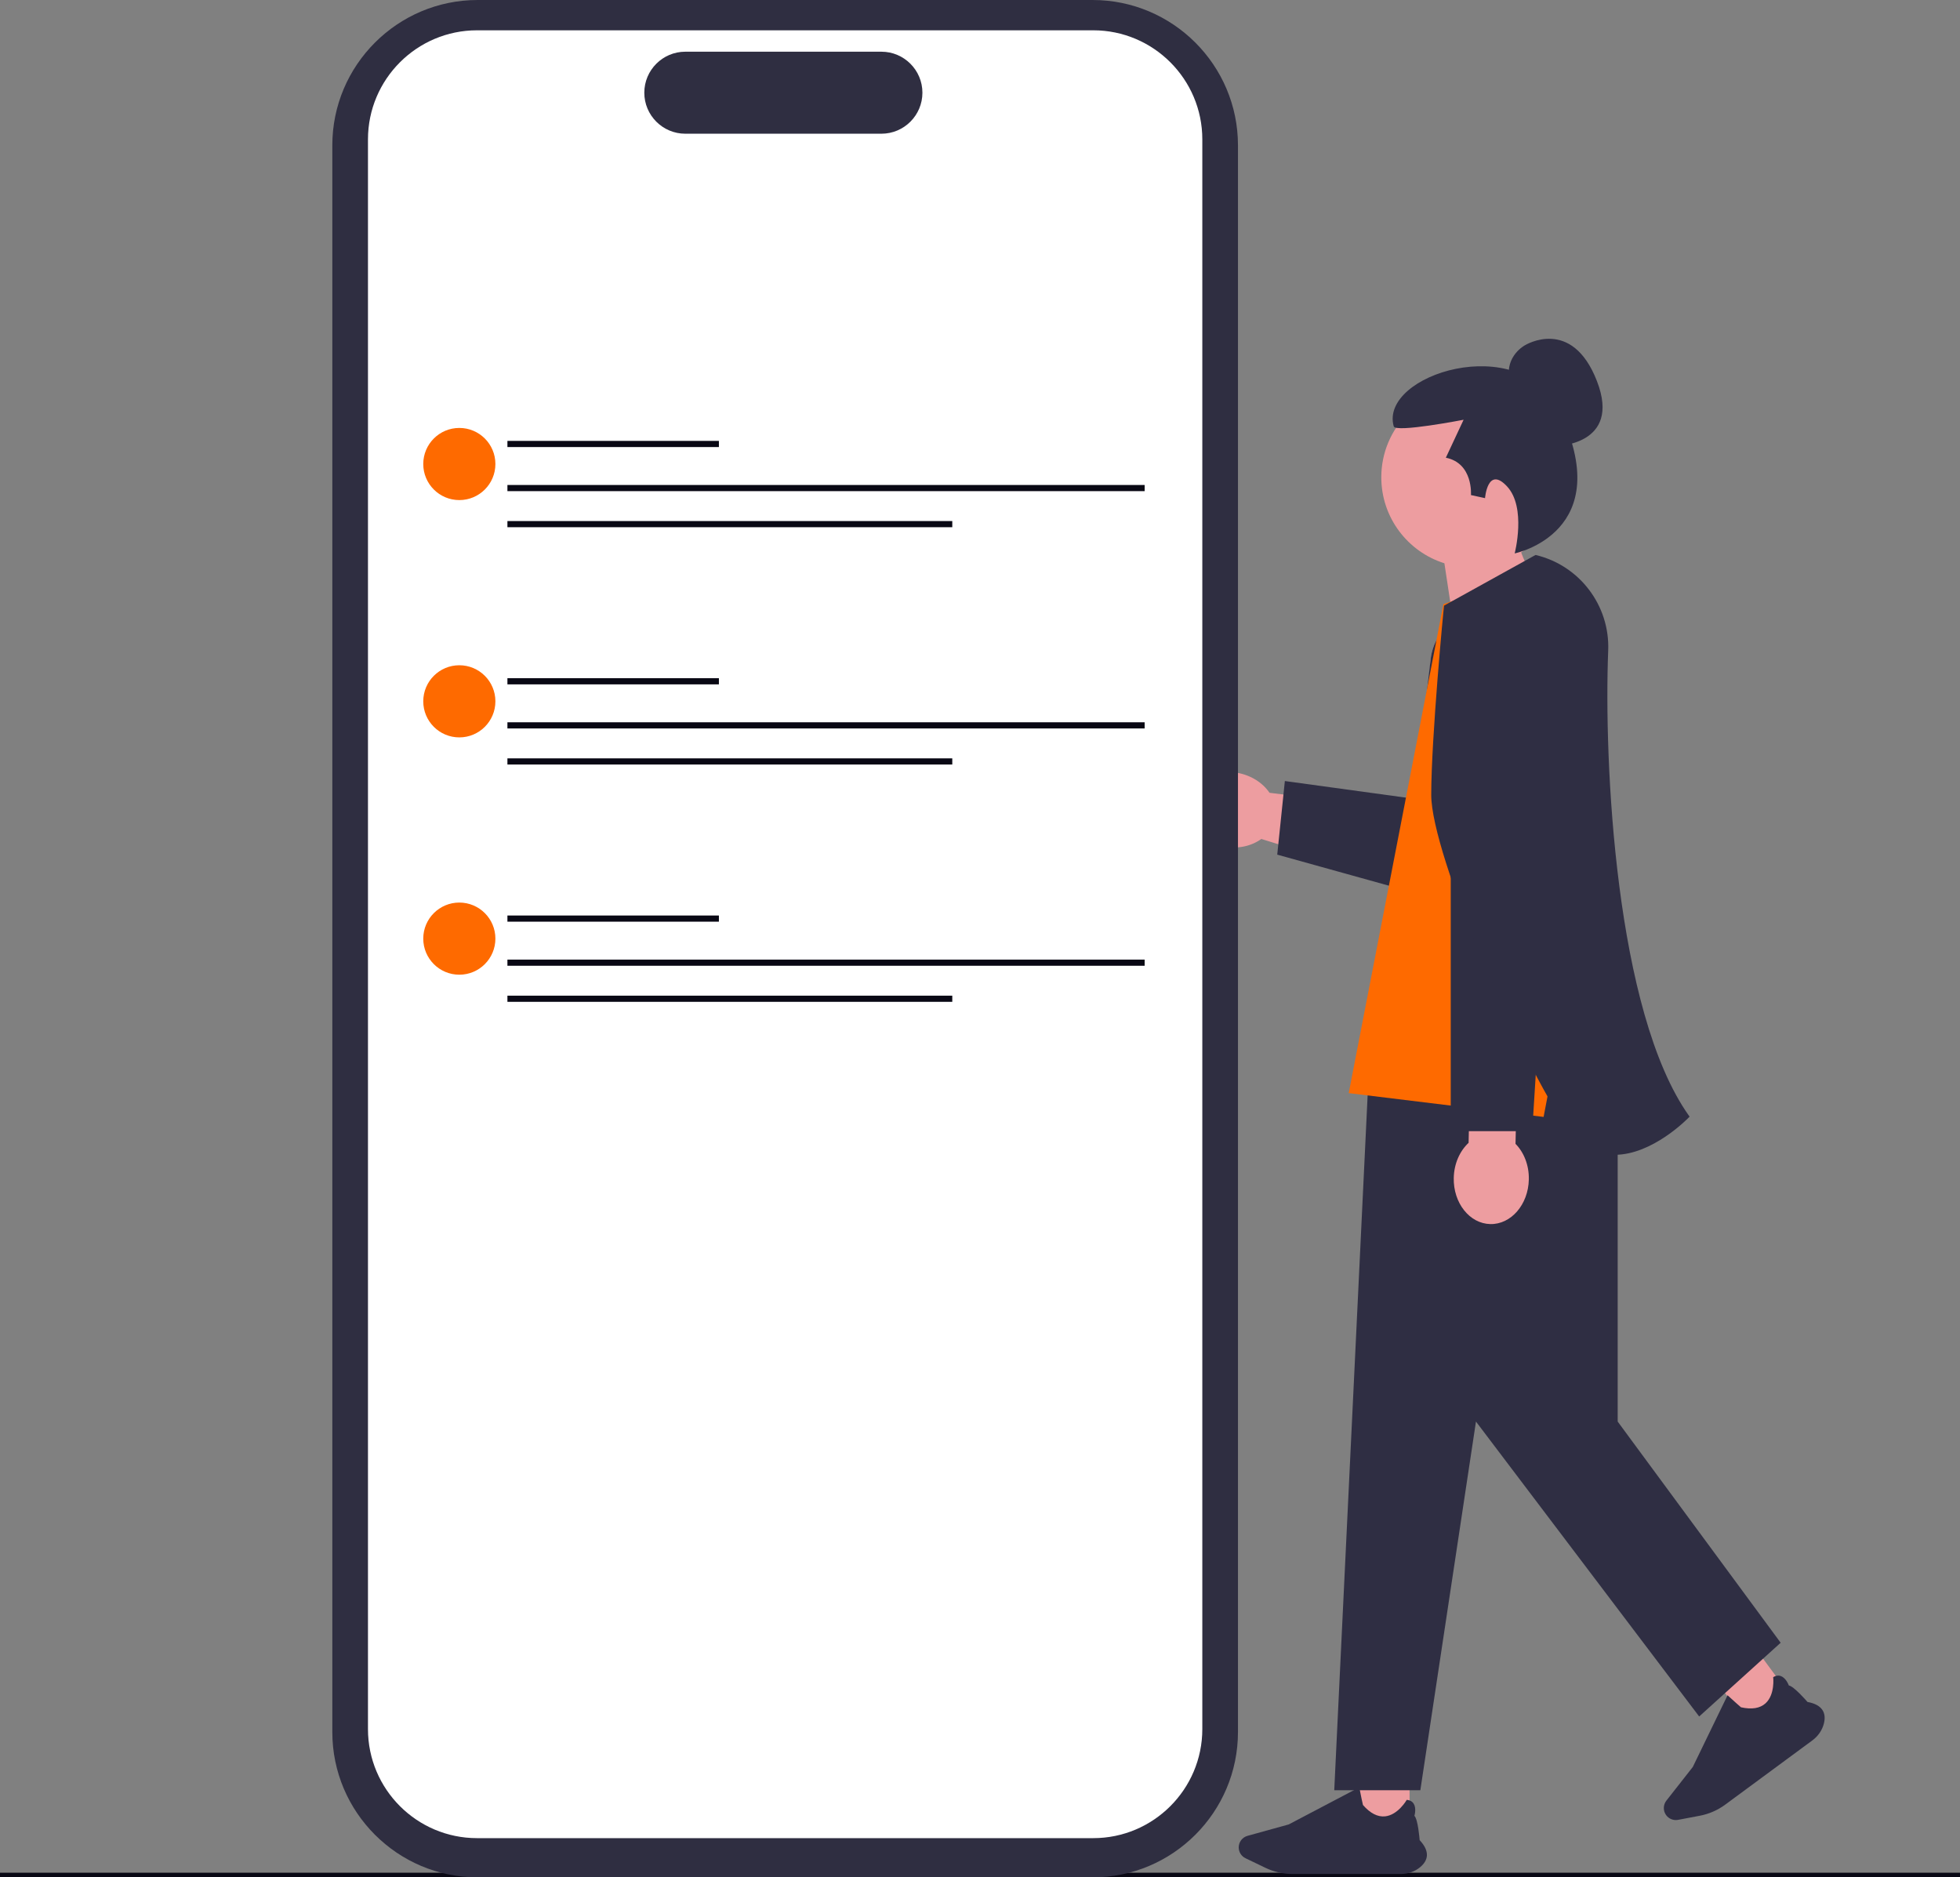 <svg xmlns="http://www.w3.org/2000/svg" xmlns:xlink="http://www.w3.org/1999/xlink" width="636" height="609.152" viewBox="0 0 636 609.152"><rect x="0" y="0" width="636" height="609.152" fill="#808080" stroke="none"/><path d="m499.999,215.948c0,1.359-.156,2.751-.486,4.143l-13.763,58.566c-1.952,8.327-10.295,13.482-18.613,11.514l-55.156-17.115-2.693-.832c-3.138,2.273-7.519,3.319-12.099,2.512-8.006-1.417-13.548-7.931-12.379-14.561,1.17-6.622,8.607-10.847,16.612-9.438,4.579.807,8.343,3.286,10.517,6.49l.041.008.14.025,48.008,5.938,4.036-48.691c.766-9.307,8.541-16.464,17.88-16.464,10.131,0,17.955,8.277,17.955,17.905Z" fill="#ed9da0" stroke-width="0"/><path d="m499.999,215.948c0,1.359-.156,2.751-.486,4.143l-11.292,61.037c-1.952,8.327-10.295,13.482-18.613,11.514l-55.156-15.336,2.471-23.884h0l42.004,5.765,5.238-44.68c.766-9.307,8.541-16.464,17.88-16.464,10.131,0,17.955,8.277,17.955,17.905Z" fill="#2f2e43" stroke-width="0"/><polyline points="0 608.395 49.897 608.395 94.249 608.395 96.032 608.395 135.076 608.395 402.463 608.395 466.091 608.395 636 608.395" fill="none" stroke="#090814" stroke-miterlimit="10" stroke-width="1.5"/><rect x="561.607" y="540.87" width="16.552" height="16.552" transform="translate(-214.683 445.301) rotate(-36.399)" fill="#ed9da0" stroke-width="0"/><path d="m588.115,564.691l-28.319,20.877c-2.42,1.784-5.261,3.023-8.216,3.583l-7.071,1.339c-1.462.277-2.977-.318-3.86-1.516-1.035-1.405-1.006-3.344.071-4.717l8.573-10.921,11.286-23.269.065.06c1.631,1.491,4.109,3.734,4.295,3.844,3.485.772,6.162.338,7.956-1.288,3.129-2.836,2.498-8.398,2.491-8.454l-.005-.043.037-.022c.852-.502,1.673-.614,2.441-.334,1.629.595,2.479,2.733,2.601,3.06,1.59.223,5.726,4.965,6.059,5.349,2.38.431,4.018,1.324,4.869,2.655.744,1.163.888,2.647.429,4.41-.553,2.121-1.868,4.033-3.702,5.386Z" fill="#2f2e43" stroke-width="0"/><rect x="440.836" y="576.447" width="16.552" height="16.552" fill="#ed9da0" stroke-width="0"/><path d="m454.562,608.055h-35.183c-3.007,0-6.029-.689-8.739-1.991l-6.486-3.118c-1.341-.645-2.208-2.023-2.208-3.511,0-1.745,1.175-3.289,2.856-3.754l13.381-3.703,22.892-12.033.017.087c.428,2.168,1.091,5.444,1.176,5.642,2.348,2.689,4.759,3.929,7.168,3.684,4.201-.426,6.994-5.277,7.022-5.326l.021-.037.043.004c.984.102,1.712.499,2.163,1.179.958,1.445.374,3.671.278,4.006,1.148,1.123,1.663,7.395,1.703,7.901,1.66,1.759,2.448,3.45,2.344,5.026-.091,1.378-.856,2.658-2.271,3.804-1.703,1.379-3.897,2.138-6.176,2.138Z" fill="#2f2e43" stroke-width="0"/><polygon points="524.922 317.714 445.596 317.714 432.951 580.875 460.887 580.875 478.937 461.256 551.364 556.951 577.806 533.027 524.922 461.256 524.922 317.714" fill="#2f2e43" stroke-width="0"/><path d="m504.5,144.767s21.855-.047,13.691-21.106c-8.165-21.059-23.367-11.63-23.367-11.63,0,0-6.406,3.384-5.085,10.933" fill="#2f2e43" stroke-width="0"/><path d="m506.687,154.869c0-16.146-13.089-29.235-29.235-29.235s-29.235,13.089-29.235,29.235c0,13.094,8.609,24.177,20.476,27.899l5.652,37.351,28.811-24.009s-6.224-7.928-9.562-16.867c7.889-5.236,13.093-14.195,13.093-24.373Z" fill="#ed9da0" stroke-width="0"/><path d="m491.498,179.565s3.882-14.885-2.466-21.729c-6.334-6.828-7.152,3.796-7.152,3.796l-4.57-.994s.795-10.332-8.147-12.121l5.762-12.319s-22.061,4.283-22.669,2.147c-4.784-16.812,40.859-31.174,53.468-5.525,19.611,39.893-14.227,46.744-14.227,46.744Z" fill="#2f2e43" stroke-width="0"/><polygon points="507.503 281.639 520.458 319.818 447.158 318.994 458.086 284.11 507.503 281.639" fill="#ed9da0" stroke-width="0"/><path d="m500.883,184.739l-32.506,11.3-30.73,158.647,63.236,7.721,4.611-24.188,4.396,24.188h21.905l-23.616-157.763c-1.057-7.061-3.539-13.834-7.296-19.905h0Z" fill="#fe6a00" stroke-width="0"/><path d="m491.77,371.147l.566-26.077-15.225-.33-.566,26.077c-2.841,2.637-4.716,6.735-4.817,11.38-.176,8.129,5.134,14.836,11.861,14.982,6.727.146,12.323-6.325,12.5-14.454.101-4.646-1.595-8.82-4.319-11.578Z" fill="#ed9da0" stroke-width="0"/><polyline points="470.75 240.63 470.75 367.028 497.192 367.028 505.007 241.697" fill="#2f2e43" stroke-width="0"/><path d="m523.997,374.696c-.464,0-.928-.016-1.394-.052-5.556-.417-10.337-3.397-14.21-8.853-14.577-20.54-43.971-88.515-43.971-107.844,0-18.472,4.021-60.808,4.161-61.442h0l29.687-16.437c14.243,3.344,24.156,16.386,23.574,31.013-1.423,35.736,2.241,117.199,26.211,150.957l.198.278-.236.246c-.495.513-11.849,12.134-24.02,12.134Z" fill="#2f2e43" stroke-width="0"/><path d="m354.551,609.152h-199.559c-26.002,0-47.157-21.154-47.157-47.157V47.157c0-26.003,21.155-47.157,47.157-47.157h199.559c26.003,0,47.157,21.154,47.157,47.157v514.837c0,26.003-21.154,47.157-47.157,47.157Z" fill="#2f2e41" stroke-width="0"/><path d="m354.754,596.425h-199.966c-19.511,0-35.384-15.873-35.384-35.384V45.218c0-19.511,15.873-35.384,35.384-35.384h199.966c19.511,0,35.384,15.873,35.384,35.384v515.823c0,19.511-15.873,35.384-35.384,35.384Z" fill="#fff" stroke-width="0"/><path d="m286.009,43.387h-63.634c-7.337,0-13.305-5.969-13.305-13.305s5.969-13.305,13.305-13.305h63.634c7.337,0,13.305,5.969,13.305,13.305s-5.969,13.305-13.305,13.305Z" fill="#2f2e41" stroke-width="0"/><line x1="546.103" y1="608.845" x2="21.284" y2="608.845" fill="#fff" stroke-width="0"/><line x1="164.653" y1="144.057" x2="233.276" y2="144.057" fill="none" stroke="#090814" stroke-miterlimit="10" stroke-width="2"/><line x1="164.653" y1="170.066" x2="309.005" y2="170.066" fill="none" stroke="#090814" stroke-miterlimit="10" stroke-width="2"/><line x1="164.653" y1="158.362" x2="371.427" y2="158.362" fill="none" stroke="#090814" stroke-miterlimit="10" stroke-width="2"/><circle cx="149.047" cy="150.559" r="11.704" fill="#fe6a00" stroke-width="0"/><line x1="164.653" y1="221.057" x2="233.276" y2="221.057" fill="none" stroke="#090814" stroke-miterlimit="10" stroke-width="2"/><line x1="164.653" y1="247.066" x2="309.005" y2="247.066" fill="none" stroke="#090814" stroke-miterlimit="10" stroke-width="2"/><line x1="164.653" y1="235.362" x2="371.427" y2="235.362" fill="none" stroke="#090814" stroke-miterlimit="10" stroke-width="2"/><circle cx="149.047" cy="227.559" r="11.704" fill="#fe6a00" stroke-width="0"/><line x1="164.653" y1="298.057" x2="233.276" y2="298.057" fill="none" stroke="#090814" stroke-miterlimit="10" stroke-width="2"/><line x1="164.653" y1="324.066" x2="309.005" y2="324.066" fill="none" stroke="#090814" stroke-miterlimit="10" stroke-width="2"/><line x1="164.653" y1="312.362" x2="371.427" y2="312.362" fill="none" stroke="#090814" stroke-miterlimit="10" stroke-width="2"/><circle cx="149.047" cy="304.559" r="11.704" fill="#fe6a00" stroke-width="0"/></svg>